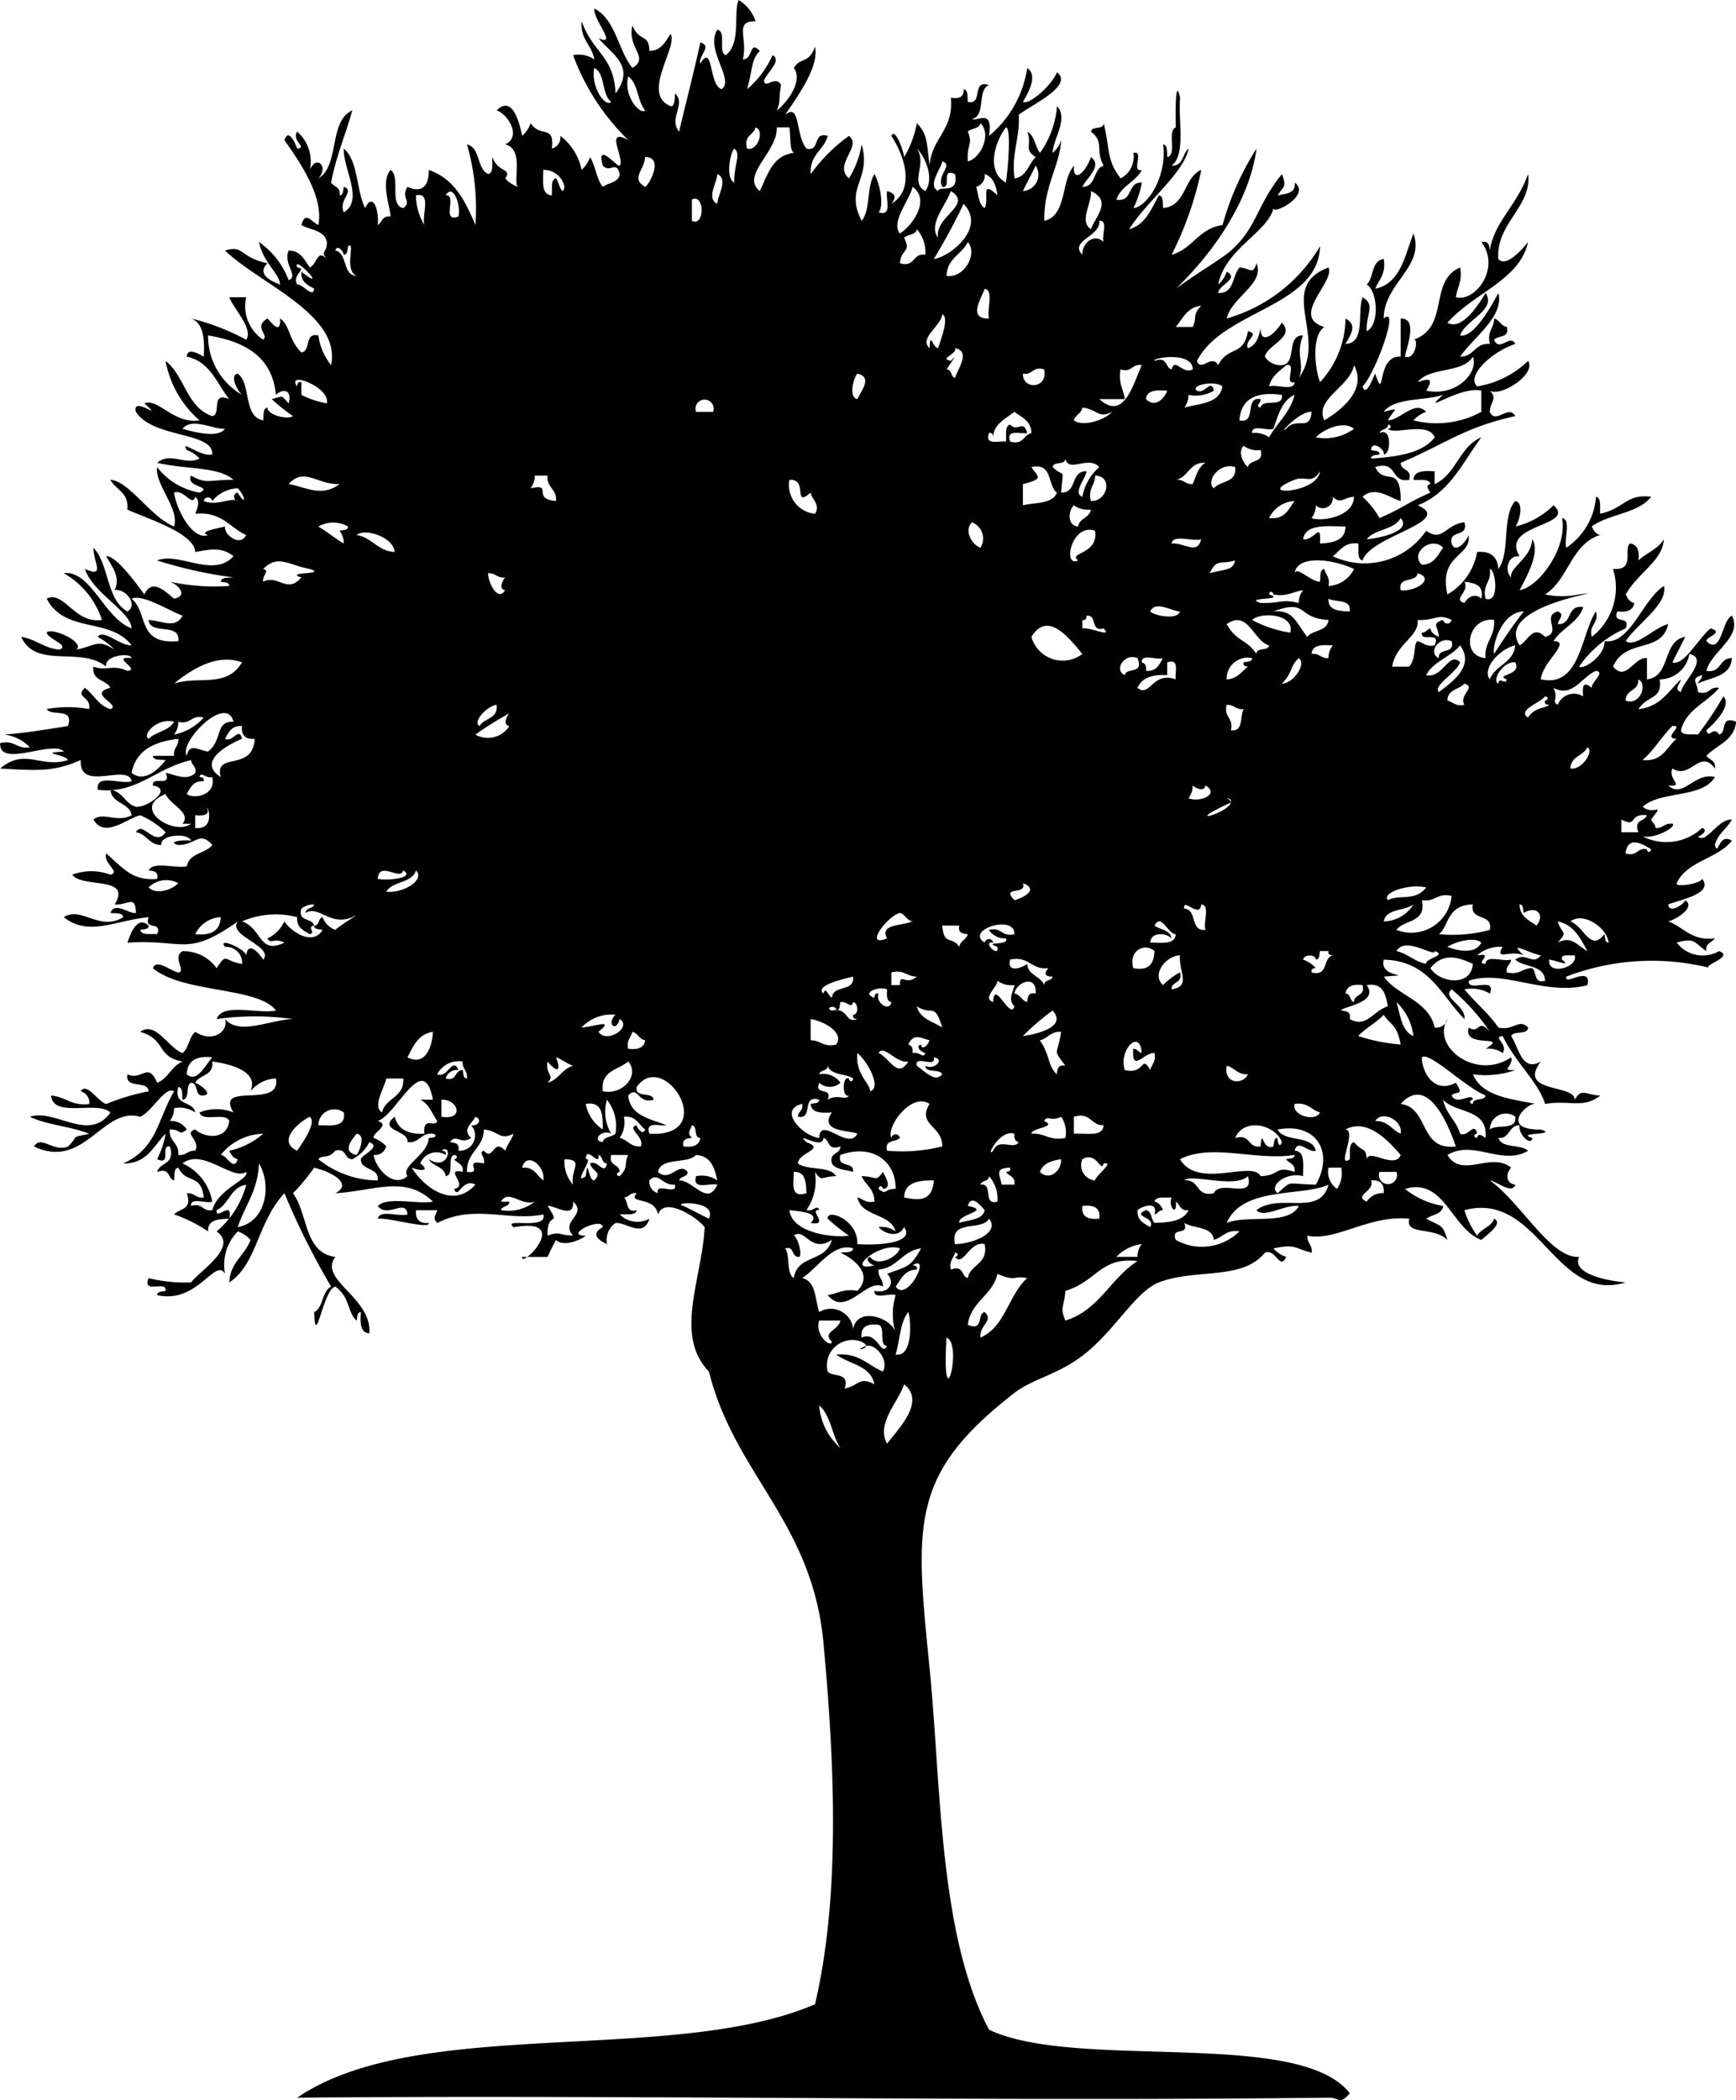 <svg xmlns="http://www.w3.org/2000/svg" viewBox="0 0 85.864 103.831"><defs><style>.cls-1{fill-rule:evenodd;}</style></defs><g id="Layer_2" data-name="Layer 2"><g id="Layer_1-2" data-name="Layer 1"><path class="cls-1" d="M29.601,1.89c.984.434-.262-.9-.209-1.47,1.068.542,1.168,2.052,1.889,2.939.869-.53-.279-.981,0-2.1.32.831.826.382.84,1.259.617-.014.781-.478,1.051-.84.369.657-1.486,2.978,0,3.57.201.078.211-.471.209-.63.578.498-.336,1.271.211,1.888.221-.997.578-2.291,1.049-4.407.615.178-.125.676,0,1.049.633-1.072.416,1.074,1.049,1.26.666-.454-.836-1.971-.209-2.938.473.087.006,1.113.42,1.259.773-.615.361-2.09.631-2.728a1.92,1.92,0,0,1,.838,1.049c-1.088-.01-.361.858-.629,1.89.539-.016.301-.978.84-.42-.438.434-.353.935-.629,1.89a4.67,4.67,0,0,0,1.258-1.68c.502.25-.328.91-.42,1.26.059.442.56-.305.842.21-.141.811-.002.747-.211,1.26.488-.359,1.328-1.459.84-2.099.338-.554.752-.195,1.049-1.051.221.995-.881,2.476-1.471,3.358.769-.59.484.989,1.051,1.68.719.158.268-.853,1.049-.629-.188.721-.906.912-.84,1.889a8.17,8.17,0,0,1,1.891-1.889c.674.518-.797,1.42,0,2.099a4.565,4.565,0,0,0,.629-1.68c.498,1.765-.865,2.108,0,3.779.447-.534.242-1.717.631-2.309.258.446.492,1.547.209,1.89.705.216.328-.652.42-1.05.438.118.445.328.211.631,1.195-.745.641-2.366,0-3.359.174-.428.574.664.631,1.049a5.184,5.184,0,0,0,.629-1.679c.523.554.478.899.629,2.1.092-1.379,1.203-1.737,1.051-3.359.42.071.656-.043.631-.42.244.034.176.382.209.63.789.16.144-1.114,1.049-.84-.606.235-.143,1.536-.84,1.68.219.17,1.062-.575.84.84a5.413,5.413,0,0,0,1.889-3.358c.586.398-.037,1.344-.209,1.679.348.128,1.414-.817,1.68-1.469.838.653-1.227,1.595-1.891,2.098.066,1.187-.371,1.867-.209,3.149.613-.085.682-.718,1.051-1.05-.629-.401-.154-.602-.422-1.26.369.191.385.736.631,1.051a4.602,4.602,0,0,0,.84-2.309c.594.608-.203,1.607-.211,2.309a1.493,1.493,0,0,0,.422-.631c-.1,1.341-.85,2.234-.842,3.989,1.137-.263.818-1.981,1.471-2.728-.07.845.531.439.84-.421.615.429-.285,1.1-.42,1.47.693-.006.512-.886,1.049-1.049-.434-.767.055-1.161-.629-1.681.047-.302.625-.072.629-.419.316,1.257.131,1.822.84,2.728a1.195,1.195,0,0,0,.629-1.259c.572-.15-.148.989.42.84-.307.601-1.031.787-1.258,1.469.844.145.516-.884,1.258-.839a4.688,4.688,0,0,1-.42,1.259c.658-.048,1.684-1.532,1.471-3.15.246.034.176.384.209.63.498-.131-.033-1.291.42-1.469-.019-.458-.041-2.619.211-1.47-.1,1.16.297,2.816-.42,3.359.592.032.525-.595.84-.841-.242,1.23-2.117,2.641-2.939,3.989.817-.233,1.092-1.009,1.471-1.679.244.034.176.382.209.629,1.152-.106,1.006-1.513,1.889-1.889a16.949,16.949,0,0,1-1.469,4.198c1.041-.288,1.348-1.312,2.519-1.469a13.92,13.92,0,0,1,1.68-3.78c-.328,2.572-2.164,5.185-3.99,6.929.996-.75,2.248-1.459,2.729-1.89,1.303-1.164,1.256-2.232,2.521-3.779.233.66.098.555-.211,1.051.4-.089.904-.077.84-.63.84.614-1.092,1.625-1.051,1.259-.246,1.167-2.397,2.021-2.729,3.779a1.485,1.485,0,0,0,.42-.631c.656.339-.43.666-.42,1.051.803.033.684-.857,1.051-1.261.523.027.656.401.84-.209.432.997-1.244,1.692-1.471,2.729A7.847,7.847,0,0,0,65.29,12.176c-.078,3.001-4.818,3.158-6.088,5.669.191.574.736-.372,1.049.21.5-.981,1.258-.413,1.471-1.68.627.137-.201.448,0,.839.414-.144.558-.56.629-1.049-.043.872.594.499,1.051-.211.69.705-.721,1.09-.842,1.68a.931.931,0,0,0,.842.421c.77-.07.186-1.493,1.049-1.471-.393.942.1,1.443-.211,2.1,1.471-2.019-1.135-4.481,1.469-5.459.334.72-1.932,2.426-.207,2.941-.629.422-.486,2.013-.211,2.728a4.696,4.696,0,0,0,1.26-3.148c.607.336.254.784,0,1.259,1.002-.046.57-1.528.84-2.309.664.381.164.816.209,1.68.646-.316.541-1.978,0-2.309.359-.343.221-1.179.84-1.26.123.753-.244,1.016-.42,1.47,1.268-.272,1.451-1.629,1.891-2.728.584,1.639-1.467,2.449-1.471,4.198.842-.708-.453,2.801-1.049,3.358.19.567.506-.443.629-.63.512,1.54.027-.933,1.26-.84V15.745c.891-.009.26,1.502.211,1.889.512.202.693-.943.42-.839,1.81-.614.729-2.898,2.308-3.57.121.683-.144.978-.211,1.471.99.254,2.228-1.478,1.26-2.73.357-.077.397.165.42.421.195-1.389,1.34-2.224,1.891-3.779.215,1.582-1.603,2.443-1.471,4.199.387.439,1.184-.484,1.471-.841-.41,1.879-2.637,2.481-3.988,3.989.695.408,1.521-.849,1.887-1.469.56.847-1.024,1.348-1.258,2.099.629.133,1.479-1.316,1.889-2.099.309,1.151-1.266,2.228-1.889,3.148.701.001.717-.683,1.469-.63-.152-.642.215-.766.211-1.259.275.073.33.369.629.42.145.564-.434.405-.629.63.256.639.801-.308,1.049.209-1.26.432-2.424,1.607-1.889,2.1a4.683,4.683,0,0,0,2.519-1.259c.43.635-1.336,1.798-1.891,1.47.395.398.023.526,0,1.049.281.648.934-.392,1.26.21-2.498.539-3.479,1.382-5.668,2.309.002.418.572.267.42.84-.945.176-.553-.987-1.68-.63.457.968,1.26-.203,1.26,1.68-.547-.156-1.262-.775-1.889-.21a4.153,4.153,0,0,1,.84,1.05c1.105-.465,1.318-.73,2.519-1.259-.131-.188-.256-.376,0-.42-.066-.285-.527-.175-.84-.211.029-.458.527-.451,1.049-.42v.631c1.066-.473,1.221-1.859,2.309-2.311-.924,1.246-1.578,2.761-3.148,3.359,1.863.804-2.35,1.505-2.728,2.728-.285-.065-.174-.525-.211-.839-.707-.081-.894.363-1.26.629a3.683,3.683,0,0,0,4.619-1.259c.809.586.959-.316,1.889-.42.225.783-.787.333-.629,1.05.189.568.773-.177.84-.42.148,1.105-1.496.929-1.049,2.938a3.016,3.016,0,0,0,1.469-2.099c.684-.055,1.01.249,1.049.84.609-.792.158-2.641.84-3.359.469.089.164,1.113,0,1.26a3.951,3.951,0,0,0,1.889-1.05c1.174,1.05-2.68.909-1.678,2.518-.625-.044-.74.749-.42,1.051-.084-.522.977-.914,1.049-1.89.418.638-.316,1.916-.629,2.518.953-.144,2.385-2.106,2.1-3.568.469.09.084,1.035.209,1.47a3.31,3.31,0,0,0,1.469-2.52c.287.066.176.526.211.84,1.217-.271,1.27-.989,2.518-.84-.635.834-2.094.843-2.938,1.47.094.188.184.376.42.42-1.445.444-1.568,2.211-2.728,2.938a4.042,4.042,0,0,0,1.68,0c2.17-.255-4.279.463-2.939,2.519.408-.205.644-1.037,1.26-.42.857-.204-.199-1.022.629-1.259.373.153.031.381,0,.629.744.045.414-.984,1.26-.84-.264.787-1.07,1.03-1.471,1.681.916.008-.549,1.015-.629,1.889,1.973.443,1.988-2.29,2.728-3.358.152.642-.361.617-.209,1.259a3.079,3.079,0,0,0,1.051-3.358c1.129.085.492-.974.838-1.26.371.051.48.361.42.839.395-.374.973-.566,1.26-1.049-.078,1.091-1.252,1.619-1.889,2.728.092.186.184.376.42.42-.051.37-.361.479-.84.421-.26.679.68.16.42.839a5.389,5.389,0,0,0-2.308,1.89c.189.177,1.289-.518,1.26-1.259,1.27.181,1.859-2.028,2.938-2.728.205.908-1.338,1.876-1.889,2.728.496.345,1.408-.684,2.1-.841-.334,1.478-2.104.665-2.729,2.1.652.774,1.033-.49,1.678-.42v1.05c1.193-.138.748-1.911,1.891-2.1-.201.429-.43.831-.631,1.26.561.202,1.301-1.214,1.889-1.68.697.206-.232.415-.209.631.754.738.76-1.05,1.26-1.261.549,1.047-1.027,1.768-1.26,2.729.756.127.619-.642,1.26-.63-.053.928-1.025.935-1.68,1.261.041-.172.211-.21.211-.421-.611.183-.236.315-.211.84.594.174.543-.296,1.049-.211-.59.74-1.619,1.042-1.889,2.1.064.286.525.175.84.211a16.901,16.901,0,0,0,1.26-1.89c.441.457-.463,1.347-.84,1.679.119.475.326-.254.629.211.406-.085.02-.962.842-.631-.102.95-.961,1.141-1.471,1.68.137.215.482.218.42.63-.738-1.014-1.219.572-2.1,0-.244.55.648.903-.209.84.75.669,1.279-.67,2.308-.419-.615,1.063-2.691.668-3.57,1.47.57.474,1.109-.294.42.629.041.169.211.209.211.42.377.026.443-.257.84-.21.238.115-.775.75-1.471.63a2.594,2.594,0,0,0,2.941-.42c.293.074.018.369-.211.42.414.399.955-.854,1.68-.84-.238.462-.701.698-.84,1.261.184.62.166-.637.84-.211-.707.901-2.221.997-2.728,2.099-.1.219,1.139.044,1.26-.21.57.723-1.068,1.024-1.68,1.261.057.494.781-.019.84-.21.533.346-.434.949-.84,1.049.771.277,1.125.974,2.308.84-.137.214-.482.217-.42.63-.609-.408-.545-.692-1.469-.42a1.624,1.624,0,0,0,2.098.42c.805.291-1.016.755-.42.84a11.825,11.825,0,0,0-7.137.42c-.123.5,1.254-.598,1.049.42-2.072.56-4.195-.801-5.877-.211-.037.598,1.373-.253,1.049.631a1.784,1.784,0,0,0-1.26-.21c.533.657,1.199,1.181,1.68,1.89.754.173,1.016-.474,1.471,0-.033.388-.711.129-.84.42.393.605.535,1.79,1.469,1.259-1.195,1.58,1.676,1.097,1.68,1.891.34-.614.518-.232,1.26-.211-.844.672-1.547.208-2.728.419-.334-1.081-1.453-2.029-2.1-3.357-.541.051.287.36,0,.839a1.188,1.188,0,0,0-.842-.21c1.207-.753-1.152.027-.838-1.049.553.353.443-.504,1.049.21a10.166,10.166,0,0,0-1.889-2.1c-.523.402.721.805.629,1.469-1.152-1.155-1.738-2.88-3.988-2.938-.281.965,1.762.686,0,.84.705.974,2.199,1.16,2.52,2.519a.577.577,0,0,0,.631-.421c-.836,1.343,1.406,3.07,3.148,1.891.135.457-.596.667.209.629a4.468,4.468,0,0,1-2.1.21c.451,1.089,1.859,1.221,3.15,1.469-.416-.154-1.914,1.29.209,1.262.92.29-1.34.128-.42.418-.064.444-.729-.22-.629-.629-.562,0-.457.663-1.051.629.172.529,1.107.294,1.471.631-1.299.769-2.715-.572-3.988.21.703,1.19,2.162-.19,3.148.629-.273.279-.277.781.209.841-.178.493-.922-.175-1.26-.21,1.541,1.097,3.006,3.867,4.41,3.778-.363.8,1.275,1.179,2.308,1.26-3.527,1.08-4.307-4.55-7.979-3.569a4.306,4.306,0,0,0,.631,1.26c.199-.358.697-.423.84-.84.486.234-.408.831-.631,1.05-1.478-.542-1.836-3.114-3.777-2.519a4.08,4.08,0,0,0,1.889.84c-.059.432-.56.419-.84.63.756.408.787.236,1.051,1.05-.684-.68-2.1-.205-1.891-1.05-2.039-.192-3.592,1.13-5.039.84-.025.377.258.442.211.84-.916-.232-.766-.442-1.891-.21a1.479,1.479,0,0,0,.631.42c-.314.693-.514-.437-1.051-.21-1.135,1.394-3.436.765-5.246,1.47-1.213.472-2.254,2.561-3.99,3.778-1.152.808-2.316,1.034-3.148,1.68-5.217,4.047-4.91,6.497-4.199,13.646.57,5.724.449,13.149,2.939,17.844,4.307,2.041,15.385-.089,17.844,3.148-.561.606-.457.204-1.051.211-16.346.199-34.996-.149-51.012,0,5.986-4.09,18.559-1.594,25.611-4.618,1.281-5.48.951-12.053.42-17.844-.551-6.019-4.385-8.322-5.668-13.437-1.728-1.812-.365-4.463-.209-7.137-.328-.451-1.979-1.558-2.311-.631-.141-.92-1.547-.507-1.049-1.049-.34-.059-.361.197-.631.21.225.195.066.773.631.629-.066.285-.525.175-.842.21a1.242,1.242,0,0,0,1.471.21c-.322.973-1.111.178-1.678.211a1.024,1.024,0,0,0-.422,1.049c-.518-.245-.773-.549-.209-.839-.029-.553-1.994.431-.84.419-.346.269-1.139.544-1.471.21a7.51,7.51,0,0,0-.418.84h-1.26c-.107.625,2.537-1.997-.42-1.469-.623-.502,1.695.169,1.469-.631-1.744.353-3.402-.525-5.248.421-.252-.276-.082-.331,0-.631h-1.049q-.059.687.629.631c.09.341-2.01-.28-2.52-.211.09-.469,1.035-.085,1.471-.21-.086-.823-.998.208-1.471-.42.498-.482,1.885-.075,2.731-.21-1.371-1.33-2.891-.536-4.83-.419.949-.509-.373-1.119-1.049-1.261a10.365,10.365,0,0,1-1.049,1.261c.75.997.543,2.954,2.098,3.148-.861,1.137,1.818,2.002,1.68,3.778-.459-.03-.451-.528-.42-1.05-.205.007-.162.257-.209.421-.465-.406-.312-1.149-1.051-1.68-.604.102-.988,3.195-1.049,1.259.471-.229.369-1.029.84-1.259a37.05,37.05,0,0,1-2.311-4.618c-1.35,1.449-1.355,3.52-2.728,4.408.047-1.004.773-1.327,1.051-2.1a1.511,1.511,0,0,0-.629-.42,2.347,2.347,0,0,0-.631,2.1c-.473-.851-1.369,1.518-3.359,1.049.006-.204.256-.162.42-.209.067-.557-1.178.196-.84-.63a7.431,7.431,0,0,0,2.1.21c.445-.588,2.363-1.763,1.26-2.519a4.546,4.546,0,0,0,1.469-2.309c-.789.119-.848.972-1.469,1.259-.062.561.814-.558.629.42-.535.024-1.08.039-1.049.63a6.966,6.966,0,0,0-1.68-.84c.254-.306.918-.201.629-1.049.377-.026.445.256.84.21-.156-1.224-.85-.641-1.26-1.471-.246.034-.176.384-.209.631-.33-.092-.18-.661-.84-.42.129-.501.914-.346.631-1.261-.504-.083.115.956-.631.631a4.768,4.768,0,0,0,.42-1.261c-.604.587-.896,1.484-2.1,1.471,1.703-.771,1.695-2.185,2.52-3.568-.434-.283-1.086,1.004-1.68,1.259-1.84-.535-2.762,2.651-5.248,1.469.336-.588.945.295,1.68,0,.604-.597.066-.411,1.049-.63-.895-.365-2.088-.431-2.939-.839,1.25-.42,2.928,1.289,3.988-.21-.645-.614-2.822.305-2.938-.84.717.053,1.008.531,1.889.419a.571.571,0,0,0-.42-.628c.287-.475.865.518,1.26.628a10.543,10.543,0,0,1,2.1-.628c-.051-.581-1.184-.076-1.049-.841.709.337,1.025-.659,1.469.42.553-.218.707-.833,1.26-1.05-1.312-.231-.807-1.106-2.1-1.469.779-.56,1.408.823,2.1,1.049.303-.256.318-.801.629-1.049.836.552,1.647.002,1.471-.631.711.829,2.231.02,3.359,0a13.377,13.377,0,0,0-3.779,0c.295-.824,1.99-.247,2.938-.42-.863-1.187-4.629-.85-6.088-2.099.178-.495.922.174,1.26.211.404-.022-.324-.783.211-1.051a2.021,2.021,0,0,1,1.68.84c.537-.809.33-.349,1.26-.21a.789.789,0,0,0-.84-.84c-.422-.512.99.087,1.049.42.053-.58.441-.378.84.21.535-.676-1.801-1.185-1.258-1.89-2.549,1.792-2.606.87-5.459,1.05.15-.504.514-1.351,1.049-.84-.006.204-.256.163-.42.21.064.285.525.176.84.211.26-.681-.68-.161-.42-.841-1.711.168-2.967.975-4.199,0,.863-.561,1.781.724,2.939,0-.033-.246-.383-.177-.631-.21.215-.589.893.059,1.262,0-.041-.913-.367-.382-1.051-.419.859-1.433-1.578-.784-2.1-1.47a2.644,2.644,0,0,1,1.889,0c.525-.145-.389-.56-.209-1.051.848.729,1.283,1.363,2.519,1.26.076-.356-.164-.397-.42-.419.225-.478,1.318-.08,1.889-.21.113-.657.92-.621,1.262-1.049-.652-.721-.805-.008-1.682,0-.666-.177.373-.278.631-.211-.158-.411-1.553-.312-1.471.211-.625-.005-.713-.547-1.258-.63.322-.625.932.774,1.469,0a3.993,3.993,0,0,0-1.26-.841c-.686.171-1.775,1.163-2.309.21.488-.402,1.131.182,1.889-.21-.119-.65-.988-.552-1.051-1.26.617.084.713.689,1.262.841.543.055,1.867-.882.838-1.051-.082-.503.957.116.631-.63.477.102,1.072.417,1.469,0,.06-.339-.197-.361-.209-.63-1.793.421-2.715,1.702-4.619,1.47-.127-.828,1.152-.247,1.68-.419-.19-.925-2.619.58-2.52-1.051-1.346.59-2.133.522-3.988.42,1.236-1.049,2.014.01,3.359-.42-.195-.312-1.512-.338-.211-.42-.543-.597-3.207.852-3.148-.419.729-.169.809.312,1.469.21A2.079,2.079,0,0,0,.212,36.318c1.031-.079,1.826-.211,3.148-.42.32-.95-.807-.455-1.051-.84a5.766,5.766,0,0,1,2.1,0c.103-.659-.725-.555-.209-1.051.439.33.668.873,1.258,1.051.57-.2-1.18-.756,0-1.051-.211-.418-.928-.33-.838-1.049.664.245.92-.13,1.68.21.695-.065-.899-.729.209-.63-.041-.295-1.373-.133-1.26.42-1.248-1.024-3.467.145-4.199-1.47.728.112,1.119.562,1.891.631.529-.212-.572-.524-.631-.841.197-.296,1.914.462,1.469.841.998-.203,1.027-.544,1.891,0a3.558,3.558,0,0,0-.84-.631c.291-.412,1.084.441,1.68.42-1.047-1.397-3.305-.569-4.199-2.309.852-.425,1.385,1.27,2.731,1.05a4.141,4.141,0,0,0-1.891-2.31c1.351-.158,1.984,2.213,3.359,2.729-.055-.86-1.912-1.724-2.309-2.938,1.033.451.414-.321.42-1.05.787.821.635,2.584,1.68,3.149.559-.309-.09-1.152-.631-1.051.301-.636-.1-1.117-.42-1.68.467-.039,1.414,1.242,1.889,1.89.397-.837,1.053-.115,1.471.211.713-.143.205-.697-.209-.84a10.328,10.328,0,0,0,2.938.211c-.006-.206-.258-.164-.42-.211.035-.246.383-.177.631-.21A22.06,22.06,0,0,1,7.769,27.71c1.08-.442,2.781.895,3.779-.21-.58-.465-1.125-.342-1.891-.209-.031-.975-2.668-1.742-3.357-2.1.08-.851-.574-.967-.842-1.47.928.057,1.963,1.815,3.15,2.31.283-.883-.957-2.074-.84-2.939a3.343,3.343,0,0,0,2.1,1.261c.693-.315-.703-.248-.42-.84.76.44.898.208,2.1.209-.74-.659-2.275-.497-3.779-.84.676-.562,1.381.151,2.1-.209a1.488,1.488,0,0,0-.631-.421c-.365-.566.705.373,1.262.211.053-1.126-2.926-.78-3.779-2.1-.205-.85,1.471.539.418-.42.65-.293,1.469,1.046,2.73.84a5.113,5.113,0,0,1-1.68-2.938c.949.73,1.047,2.312,2.311,2.729.473-.085-.113-1.23.838-.841-.621-.778-.941-1.857-2.1-2.099.033-.521.711-.061.84,0,.051-.891-.016-1.662-.629-1.889a11.65,11.65,0,0,1,2.728,1.05c.369-.519-.596-1.497-.84-2.1h.84a1.987,1.987,0,0,0,.84,2.1c.31-.262-.51-.611.209-1.05.16.144.666.885.631,0,.502.368.41,1.05,1.049,1.68.494-.066.125-.996.84-.841a2.996,2.996,0,0,0,.631,1.471c.508-2.5-3.527-4.008-5.248-5.669.963-.289.695.332,2.098.63-.543.54.176.89.631,1.05-.06-.589-.803-1.002-1.049-2.101a4.018,4.018,0,0,1,1.469,1.891c.52-.203-.289-.807,0-1.47.615.015.779.479,1.049.839.371-.184.348-.931.84-.419-.35-.418.019-.268,0-.841-.115-.583-.81-.587-1.26-.838.19-.703.471-.185.84,0,.27-1.426-.92-3.112-1.68-4.2.211-.646.568.234.631.42.541-.051-.289-.361,0-.84a1.968,1.968,0,0,1,.629,1.891c.33-.773.951-.151.42.419,1.062-.617.502-2.856,1.68-3.358-.336,1.203-.809,2.271-1.049,3.569.137.214.482.217.42.63.203-.007.162-.258.209-.421.574.193-.293.656,0,1.26,1.004-.606-.051-2.165,0-3.149.719.612.611,2.049,1.051,2.939.373-.783.691.039.629.841.213-.137.217-.483.631-.421-.066-.69-.486-1.72,0-2.309.51.329-.088,1.767.629,1.889.451-.315-.15-.513.211-1.05.639.304,1.072.036,1.049-.839,1.172.428,1.713,1.307,2.309,2.729a11.493,11.493,0,0,0-.42-3.99c.674.168.477,1.206,1.051,1.47.283-.065.174-.525.211-.84.248.763,1.002.561.629,1.05a1.459,1.459,0,0,0,.629.42c-.268-.241.338-1.857-.629-2.1.818-.364.162-1.476-.422-1.679.809-.792,1.135.675,1.262,1.26a1.517,1.517,0,0,0,.42-.63c.488.75,1.19.039,1.049,1.259a.576.576,0,0,0,.42-.629,2.823,2.823,0,0,1,1.051,1.68,1.492,1.492,0,0,0,.418-.631c.268.433.316,1.085.631,1.47.279-.211.781-.197.838-.63-.188-.706-.467-.022-.838-.419-.35-1.248.738.112.838,0,.273-.304-.795-1.931.422-1.261a11.292,11.292,0,0,1-2.729-4.198,1.365,1.365,0,0,1,1.049.21c-.121-.718-.703-.978-.629-1.89.588,1.616,1.582,1.69,1.68,3.57,1.012-1.362-.203-1.94-.842-2.729m33.17,17.214c.369-.12,1.232.254,1.26-.21-.57.15.15-.989-.42-.839-.328.301-.73.528-.84,1.049m7.348-.21c.654-.232.752-.135.42.421,1.506.309,2.596-.898,2.309-1.681-.492.837-2.16.499-2.729,1.26m-1.471,2.1c-.002.276-.367.191-.418.42.633-.324.551,1.086.209,1.05.065-.256-.605-.725-.629-.211.162.047.414.007.42.211-.162.047-.414.005-.42.21,1.305-.095,2.539-.261,3.148-1.051-.332-.811-1.994-.098-2.311-.42.117.002.24-.17,0-.209m3.779,8.816c.207-.338.561-.482.84-.209.144-.704-.352-.768-.84-.84.274.52-.615.871,0,1.049m9.658,3.779c.139,1.01-.551.737-1.051,1.47,1.082-.108,1.49-.891,2.1-1.47-.029.248-.373.476,0,.63.082-.516,1.418-1.653.42-1.889a1.494,1.494,0,0,1-1.469,1.259m-8.398,22.254c.35-.281,1.338.075,1.26-.631a.79.79,0,0,0-1.26.631M9.028,57.522a2.548,2.548,0,0,1,1.471,1.889c-.307.115-1.086-.245-1.051.21.594-.173.543.296,1.051.21.285-1.059,1.855-1.527,1.678-1.889-.678.455-2.144-1.205-3.148-.42m.42-16.795h-.42c.457-.564-.625-.93-.84-1.47-1.781.715.459,2.11,1.26,1.47m-1.26-3.149c-.248-.032-.596.036-.631-.21h1.051c-.047-.397.236-.463.209-.839-1.192.139-2.092.566-2.309,1.679.627.522,1.359-.194,1.68-.63m.629-5.877c.117-.956-1.406-.272-1.469-1.05.703.052,1.324.451,1.68-.211-.719-.269-1.986-1.085-2.519-.839.832.684.254,2.288,2.309,2.1m21.414-26.662c-.484-.354-.277-1.401-.84-1.679-.188.897.531,1.972.84,1.679m1.68.42c-.393-.446-.344-1.337-.84-1.679-.25.959.58,1.923.84,1.679m15.955,1.049c.273.652-.059.601,0,1.471.588-.12,1.211-1.292.629-1.89-.055.295-.461.239-.629.419M49.755,9.027c.137-.993.244-2.729,0-2.729-.576.751-.981,2.202,0,2.729M36.95,7.347c.519.148.889-.896.418-1.049-.088.4-.6.38-.418,1.049m.629,2.1c.393-.796.621-1.757,1.68-1.889-.197-.179-.139-.517-.211-1.26H38.419c.053,1.22-1.807,2.367-.84,3.148m-1.26-.419c-.025-.91.357-1.392,0-1.681-.221.219-.434,1.5,0,1.681m9.447.419c.465-.618-.006-1.704-.42-2.1.533.767-.375,1.669.42,2.1m-13.855-.21c.242-.149.918-1.483,0-1.47-.062.692-.727,1.05,0,1.47m15.324-.63c-.746-.325-.127.714-.631.63-.293-.603.572-1.065,0-1.259-.055.383-.754,1.176-.207,1.469.051-.295,1.043.195.838-.84m3.359.84a.811.811,0,0,0,.631-1.259c-.201.428-.43.83-.631,1.259m-22.674-.21a1.049,1.049,0,0,0-1.049-.839c.002.557-.117,1.235.42,1.26.035-.314-.074-.775.209-.841.109.082.311,1.02.42.42m7.559.841c-.002-.375.564-1.222,0-1.471.002.376-.566,1.222,0,1.471m12.805-.841c.117.374.109.872.42,1.05.244-.46-.246-1.445.631-.629-.07-.49-.215-.905-.631-1.051a.577.577,0,0,1-.42.63m-3.777,2.311c.613-.385,1.537-1.666.629-2.311-.154.692-1.082,1.706-.629,2.311m-21.832-.841c.133-.574-.268-1.665-.631-1.049.598-.038-.254,1.372.631,1.049m23.723,1.051c-.189-1.067,1.76-1.625.629-2.311-.197.651-1.148,1.641-.629,2.311m7.557-.421c.254-.67,1.06-1.401,0-1.89.072.58-.604,1.474,0,1.89m-32.959-.209c-.154-.478.377-1.639-.42-1.47a2.774,2.774,0,0,0,.42,1.47m13.225-.211c.644.321.644-1.37,0-1.05Zm11.967,1.89c.769-.094,2.627-1.531,1.471-2.728a30.423,30.423,0,0,1-1.471,2.728m7.348-.21c-.016-.63.617-1.064,1.049-.631-.115-.304.246-1.084-.211-1.049.076.785-1.518.987-.838,1.68m-8.816-.839c.365.743-.141.516-.211,1.259.785.225.6-.521,1.26-.42a1.723,1.723,0,0,0-.42-1.26c-.055.295-.459.239-.629.421m-27.713.839c-.051-.229-.346-.504-.42-.21.623.148.334,1.207,1.051,1.26-.664-.308-.019-1.756-.42-1.47-.047.162-.006.414-.211.42m29.811,1.05c.887.107,1.553-1.097,1.051-1.681-.293.618-1.025.795-1.051,1.681m-32.119.42c.279-.031.781.706.84.21-.307-.184-.666-.314-.631-.841,1.442,1.121-.467-.945-.209-.21.541.051-.289.361,0,.841m34.219,1.68c-.125-.435.26-1.379-.211-1.47-.172.472-.856,1.509.211,1.47m9.236.42h.84c.234-.488-.045-.562.42-1.051-.695.074-.91.629-1.26,1.051m-12.176,1.049c.029-.871.139-.042.422,0,.115-.39.57-1.504.207-1.68-.053.588-1.178,1.185-.629,1.68m-31.699,2.729c.184-.729-.322-.721-.631-.421-.186-1.912-1.553-2.644-3.357-2.938a3.361,3.361,0,0,0,1.68,2.938c-.178-.133-.658-.982-.209-1.049.678.51.25,2.126,1.258,2.309.033-.248-.037-.597.209-.631,0,.369.986.612,1.262.421a9.02,9.02,0,0,1-1.051-.841c.674-.174.435-.178.84.211m32.539-1.68c.277.003.191.368.42.42.135-.454.787-1.306,0-1.47.111.303-.818.513-.209.631.42-.499-.094.233-.211.419m11.127,0c.178-.616.527.273,1.049,0-.002-.916-2.066-.568-1.889-.419.66-.241.51.329.84.419m-2.309,1.469H54.372c1.225,1.115,1.672-.746,2.1-1.678-.506-.087-.455.383-1.049.209-.121.682.143.977.211,1.469M65.501,20.783c.789-.474,2.139-1.493,1.469-2.728-.193,1.07-1.967,1.666-1.469,2.728m-14.906-2.309c-.021.825,1.258.747,1.049-.21-.594-.173-.543.295-1.049.21m-8.188,1.259c.174-.394.775-1.09,0-1.259-.164.145-.467,1.171,0,1.259m-27.502-.21a4.744,4.744,0,0,0,1.26.421c.186-.81-2.039-1.632-1.469-.84.012-.128.031-.249.209-.21Zm44.297-.208c.391.199.701-.63.84,0a1.787,1.787,0,0,1-1.26.208.99.99,0,0,1-.209.63c.769-.209,1.756-.2,1.889-1.049-.379-.308-1.633-.057-1.26.211m-2.519.418c.418.438.896.008,1.049-.418-.519-.031-1.018-.04-1.049.418m11.756.631c.889-.239.496-.124.209.42.623-.021,1.334-1.029,1.891-.42a1.477,1.477,0,0,0-.629.42,4.639,4.639,0,0,0,3.357-.42V19.314c-1.066-.253-3.115,1.29-1.889.208-.951.31-2.398.122-2.939.841m-7.137.42c.887.189.213-1.187,1.049-1.051.021.236-.305.327,0,.42.088-.473,1.15.032,1.051-.63-1.301-.18-2.025.216-2.1,1.261m1.678.419c-.305.115-1.084-.245-1.049.211a1.181,1.181,0,0,1,.84.209c.397-.724,1.035-1.206,1.26-2.1-.631.28-.808,1.012-1.051,1.68m-28.551-.839h.842a.449.449,0,1,0-.842,0m19.105-.211c-.051.301-.346.355-.42.631.441.336,1.541-.015,1.889-.42-.701.353-.717-.134-1.469-.211M49.126,21.622c-.014-.127-.033-.248-.211-.209-.211.631.467.371.84.42.035-.314-.074-.775.209-.84.371.397.65-.287.84.42-.371.047-1.051-.212-.84.42.672.179.65-.331,1.051-.42-.014-.616-.48-.779-.84-1.05-.471.352-1.051.635-1.049,1.259m14.484-.42c.541-.622,1.188.165,1.26-.839-.592-.052-1.711,1.201-1.26.839m-52.482,0c-.604.03-1.637-.583-2.1,0,.455.118,1.719.502,2.1,0m53.951.42a2.428,2.428,0,0,0,1.891-.42c-.541-.435-1.518.038-1.891.42m-3.357,1.47c.084-.404.812-.165.629-.84a1.176,1.176,0,0,1-.84-.209c-.268.248-.09.793.211,1.049m-7.35,0c-.557-.591-1.521.315-1.678-.419-.004.347-.582.116-.631.419.621.582.525-.048.422,1.261.805.035.451-1.086,1.258-1.051-.035.339-.705,1.082-.209,1.26a2.591,2.591,0,0,1,.838-1.47m-.418,1.68c.81.041,1.127-1.232.209-1.259.006.494-.361.617-.209,1.259m4.197-1.05c.399-.047.465.237.84.211.17-.391.273-.849.631-1.051-.812-.043-.82.72-1.471.84m-7.557.211v1.049c.619-.149,1.48-.058,1.68-.629-.48-.36-.188-1.492-1.26-1.261.281.465.703.565-.42.841m9.447.21c.307-.394,1.15-.248,1.049-1.051-.826-.252-1.467.753-1.049,1.051m3.988-.421c-2.103.839,1.139.698,1.26-.42-.416.671-.715.202-1.26.42m-49.754.211c.777.117,1.621.685,2.52,0-1.082.046-1.754-.859-2.52,0m13.225.839c.055-.613-.475-.644-.418-1.259h-.631a.996.996,0,0,1-.209.63c1.16-.266.014.516,1.258.629m11.547-1.05a1.422,1.422,0,0,0,1.26,1.68c.312-.44-.211-.789-.211-1.049-.906.791-.098-.682-1.049-.631m-27.289.421a1.702,1.702,0,0,0-1.26.629.214.214,0,0,0-.422,0c.652.271,1.377-.207,1.682,0a.212.212,0,0,1,0-.419c.414.713.414.205,0-.21m-2.102.419c-.144.525-.56-.39-1.049-.209.152.972.973,2.379,1.68,2.099-.547-.168.598-.351.84-.42-.053.427.768,1.018,1.049.42-.822-.366-1.205-1.174-2.519-1.05.146-.37.232-.65,0-.84m55.422.42a.981.981,0,0,1-.209.63c.518.2,2.088-.074,2.1-1.05-.523.024-.65.394-1.051,0a.496.496,0,0,1-.84.42m-2.309.63c.791.092.955-.443,1.26-.84a1.481,1.481,0,0,0-1.26.84m-9.447.42c.062-.428.568-.411.631-.84a1.175,1.175,0,0,1-.84-.21c-.287.268-.324,1.028.209,1.05m14.275.63c.711-.067,2.238-.407,1.68-1.05-.318.592-1.281.54-1.68,1.05m-50.594.21a.995.995,0,0,0-.209-.63c.162-.047.414-.005.42-.21a1.486,1.486,0,0,0-1.471,0c.441.259.818.581,1.26.84m31.49.21a.862.862,0,0,0-.42-1.26c-.399.395-.025,1.092.42,1.26m15.955-.42c.59.083.894-.955.84.21.662-.038,1.252-.146,1.26-.84-.92-.011-1.967-.146-2.1.63m-44.926.63c-.057-.723-1.447-1.201-1.889-.84.781.126,1.029.79,1.889.84m33.799.419c-.514-.415,1.029-.282.84-1.469-1.162-.411-1.629,1.844-.84,1.469m6.088-1.049c-.434.125-1.379-.26-1.469.21.625-.057,1.277.588,1.469-.21m10.916,1.259c.617-.013.781-.479,1.051-.839-.555-.605-1.676.263-1.051.839m-6.297.421c.115-.369.812.428,1.26.42.033-.248-.037-.597.211-.63.065.284.297.401.207.841a1.49,1.49,0,0,0,1.262-.841c-1.066-.501-2.805-.705-2.939.21m-51.014-.21c.357.086-.045.271,0,.63.736-.381,1.174.624,1.889-.21-.92-.292,1.342-.128.42-.42-1.053-.19-1.568-.742-2.309,0m46.816.21c.791-.226,1.127-.109,1.258-.631-.695.215-.91-.119-1.258.631m13.643,1.26c.699.258.516-1.42.211-1.47.103.662-.379.741-.211,1.47m-48.492-.421c-.326-.054-.146-.46,0-.629-.399.046-.463-.236-.84-.21-.012.449.488,1.443.84.839m44.295,0c.709.095,1.734-.568.84-.839-.066.493-.994.124-.84.839m-6.928.63c1.041.024,1.031-.205,1.889,0a.995.995,0,0,1,.211-.63c-.492.067-.787.332-1.471.21.002-.115-.168-.237-.209,0,.92.292-1.34.128-.42.42m4.408.421c.078-.638-.684-.436-1.051-.63-.029.59.516.606,1.051.63m-8.397,0c-.375,0-1.223-.565-1.471,0,.178.196,1.338.448,1.471,0m3.568.42a5.919,5.919,0,0,0,1.891.629c.23-.941-1.465-1.041-1.891-.629m2.729.839c.27-.36,1-.26,1.049-.839-1.615-.092-.971-1.067-2.728-.42.977-.101,1.105.526,1.68,1.259m9.238.841c.467-.724.945-1.434,1.469-2.1-1.053.002-1.574,1.637-1.469,2.1m-19.314-1.261c-.674.184-.287-.692-.84-.63-.012.129-.031.248-.209.211v.419c.395-.07,1.529.486,1.049,0m17.215.631c-.648-.275-1.191.594-.629.839-.062-.552.812-.165.629-.839M71.169,34.219c.551-.435,1.822-1.248,1.049-2.31-.469.58-1.318.781-1.68,1.47.828.188,1.143-1.222,1.68-.63-.185.525-1.361,1.144-1.049,1.47m.629-3.568c-.688-.342-.803.047-1.68,0,.088.831-1.078,1.171-1.26,2.309h.84c.381-.448.19-1.143.42-1.259.285.065.4.298.84.209.326-.746-.713-.126-.631-.63.211.001.252-.169.422-.21.043.235.232.327.42.42-.027-.525-.402-.657.209-.839a.213.213,0,0,0,.42,0m-11.127.209c.531.914.977.714,1.471,1.471.002-.349.582-.117.629-.421-.777-.211-1.033-1.797-2.1-1.05m12.805,1.68c-.062-.835.486-1.055.422-1.889-1.275-.171-1.695,1.778-.422,1.889m-22.461-1.05a1.603,1.603,0,0,0,2.52.841c-.592-.69-1.692-2.203-2.52-.841m13.855.841c.397-.048.463.235.838.209a1.006,1.006,0,0,1,.211-.63c-.521-.031-1.018-.039-1.049.421m9.236,1.47c.051-.395.346.118.42-.211-.627-.248.768-.182.42-.84-.59-.084-1.184.894-.84,1.051m.84-1.891c-.711.138-1.674,1.115-1.26,1.68.268-.713,1.164-.794,1.26-1.68M8.608,33.8c1.205-.405,2.598.24,3.359-1.051-1.262-.473-2.566.4-3.359,1.051m47.025-.421c.084-.405.961-.018.629-.84-.646-.274-1.191.596-.629.84m1.049-.21c.525.035.658-.322.84-.63-.305.115-1.086-.245-1.051.21.166.047.246.176.211.42m3.988.42c.537-.023.736-.385,1.051-.63-.127-.012-.25-.032-.211-.21.162-.047.414-.007.42-.21a1.041,1.041,0,0,0-1.26,1.05m2.73.211c.574,0,1.236-.984.838-1.261-.469.422-.262.686-.838,1.261m-5.67-.421c-.746-.048-1.258.142-1.469.629.613.511.725-.829,1.889-.419-.047-.372.211-1.052-.42-.84Zm19.104.629c.27.526-.105.658.211.841a.864.864,0,0,1,1.26-.42c-.059-.611.051-.722.42-.421-.031-.278.707-.78.209-.839-.729.319-1.154,1.344-2.1.839m3.57.631c.709.271,1.111-.821.629-1.05.035.594-.631.489-.629,1.05m-8.816,0c.283.066.4.299.838.21-.272-.521.617-.871,0-1.049-.254.304-.838.28-.838.839m4.828-.21c-.201.306-1.399.681-.84,1.049.312-.516.875-.456,1.049-.629-.129-.013-.248-.031-.209-.21.115,0,.238-.17,0-.21m-52.693,1.47c.211-.419.928-.332.838-1.05-.459.045-1.223.853-.838,1.05m37.156.209c.639.078.438-.684.631-1.049-.397.047-.463-.235-.84-.21-.152.642.361.617.209,1.259M9.237,37.367c.145-.657.561-.273,1.051-.21.73-.537.336-1.522,1.26-1.47-.346-1.403-2.717,1.01-2.311,1.68m14.275-1.049a1.255,1.255,0,0,0,1.68-.42c-.326-.055-.145-.461,0-.63a17.73,17.73,0,0,0-1.68,1.05m-14.695-.631a.985.985,0,0,1-.209.631,2.636,2.636,0,0,0,1.469-.841c-.643-.15-.617.362-1.26.21m-1.469.841c.352-.35,1.01-.39,1.26-.841-.797-.223-1.6.621-1.26.841m4.619,0c-.625.256-2.273,1.113-1.051,1.89-.332-1.282,1.598-.229,1.68-1.89-.457.037-.668-.173-.629-.63-.525-.036-.658.322-.84.63.391.201.701-.63.84,0m69.275,1.049c1.004.095,1.182-.638,1.682-1.049-.744-.023.445-.694-.211-.63-.525.522-.906,1.193-1.471,1.679m-3.566.42c.59.084,1.182-.893.838-1.049-.197.432-.826.434-.838,1.049m-67.6.631c-.523-.037-.656.322-.84.629.322.261,1.48.084,1.262-.839-.363.082-.541-.312-.631,0,.127.011.248.03.209.21m48.705.839c.602.229,1.562-.225.84-.63-.055.327-.461.146-.631,0a.983.983,0,0,1-.209.63m1.889,0c.129.012.248.032.209.21-3.006,1.402.891.219-.209-.21m-51.014.84v.63c1.16.116.461-1.493.631-.841-.035.246-.332.23-.631.211m70.537.21v.631h.84c-.24-.661.33-.512.42-.841-.916-.104-.447.647-1.26.21m1.469,1.47c-.441-.279-1.162-.679-1.258.209.592.175.545-.296,1.049-.209,0,.116.17.238.209,0M19.105,44.086c.807.098,1.941-.566,1.471-1.05-.197.642-1.164.516-1.471,1.05m-.42-.631c.541.102,1.873-.06,1.26-.419-.148.533-1.199-.508-1.26.419m-11.336.42c.383.387,1.178.111,1.469-.21a1.241,1.241,0,0,0-1.469.21m42.826.631c.107-.007,1.375-.468.42-.841.211.633-1.119.107-.42.841m18.473,0c.565-.306,1.369.079,1.891-.631-.912-.2-2.221.285-1.891.631m4.199.21c-1.312.031-1.172,1.089-1.678,1.47a6.996,6.996,0,0,0,2.518-.211c.166-.863-1.004-.395-.84-1.259m-1.049-.421c-.729-.168-.807.314-1.471.211.236,1.145-.875.943-1.258,1.469a2.001,2.001,0,0,0,2.729-1.68m-56.893.631c-.183.673.545.435.631.839-.395.051.119.346-.211.421-.307-.184-.666-.316-.629-.841a4.224,4.224,0,0,0-2.729.21c1.006.339.832,1.668,2.098,1.05-.523-.267-.656.107-.84-.21a1.738,1.738,0,0,0,.84-.84c.348.528,1.414,1.226,1.891.42-.164-.047-.414-.006-.42-.21.277-.002.191-.368.42-.42a1.061,1.061,0,0,0,.629.63c.191-.2,1.449-.953.84-.63-1.111.469-1.654-.607-2.309-.21.002-.276.367-.191.42-.419a.978.978,0,0,0-.631.21m44.717,1.049c-.121-.369.252-1.233-.211-1.259-.057.735-.93-.379-.838.21.66.038.268,1.13,1.049,1.049m8.816-.42a1.756,1.756,0,0,0,1.471-.839c-.434.335-1.346.194-1.471.839m7.559.21c.434-.562-.002-.997-.631-.63-.047-.163-.004-.414-.209-.419.014.615.478.779.84,1.049m-31.49-.63c-.623.158-1.811,1.743-.631,1.26-.379-.713.686-.607,1.26-.84-.299-.051-.353-.346-.629-.42M77.046,46.605c.689-.354.926.112,1.469.42-.351-.627-.656-1.301-1.469-1.47.217.686.531.445,0,1.05m-67.389-.419c.785.083,1.232-.168,1.26-.841a1.482,1.482,0,0,0-1.26.841m69.699,0c.045.162.004.413.209.419-.092-.755-1.254-1.534-1.889-1.05.688.274.99,1.525,1.68.631m-21.414.209c-.268-.286-1.029-.324-1.051.21.557-.003,1.236.116,1.26-.419-.385.01-.711-1.076-1.049-.421.279.211.781.198.84.63m-10.496.42c.051-.3.346-.354.42-.629-.258-.024-.498-.064-.42-.421h-.842c.08,1.02.49.49.842,1.05m1.258-.21a.214.214,0,0,1,.422,0c-.609-.112.322.817.209.21-.781-.291.617-.031.42-.42a.922.922,0,0,1-.84-.42c.643-.152.617.363,1.26.211.031-1.003-2.471-.211-1.471.419m22.885.21c.545.21,1.404.369,1.678-.21-.334-.31-1.281-.047-1.678.21M56.052,47.864c.789.156,1.025-.235,1.051-.84-.443-.418-1.301-.066-1.051.84m13.018-.84c.578.122.877.522,1.469.63-.035-.284,1.068-.42.42-.63,0,.321-1.451-.761-1.889,0m7.137.21c-.58-.103-1.682-.768-.84,0-.652-.296-1.451.301-1.049-.42a1.715,1.715,0,0,0-1.26.42c.92-.152-.168.417.418.42.029-.463.892-.089,1.262-.21-.012.269-.27.29-.211.631.643.151.766-.216,1.26-.211.225.196.066.773.631.629-.025-.814-1.039-.641-1.471-1.049.523-.404.863.32,1.26-.21m-11.127.21c-.002-.275-.582-.268-.629,0a1.469,1.469,0,0,1,.629.42c-.127.012-.248.031-.209.211.859.229.537-.724,1.049-.841-.127-.012-.248-.031-.211-.21H65.29c-.047.164-.006.415-.211.42m-7.137,1.47c.998-.151.348-.86.42-1.68-.643-.001-1.443.921-.84,1.47a3.552,3.552,0,0,1,.84-.629c.152.571-.418.422-.42.839m12.807-1.05c.41.705,2.012.98,2.098-.21-.817-.386-1.518-.513-2.098.21m5.877-.42c-.105.827,1.461.383,1.26-.21h-.42c-.127.012-.25.032-.209.21.527.393-.35.023-.631,0M40.728,49.124c.102-.374.225.092.42.21.037-.662,1.131-.27,1.049-1.05-.514.127-1.918.444-1.469.84m10.916-.42c.004-.277.369-.192.42-.42-.391.012-.443-.162-.209-.42-.875.105-.926-.613-1.891-.42-.188.733.686.358.84.21.047.582.666.594.84,1.05m-6.297-.42c-.494.005-.619-.361-1.26-.209v.629h.42c.021-.656.271.067.84-.42m4.828.42a1.177,1.177,0,0,1-.84-.211c.004.314-.779.859-.209,1.051.027-1.193.852.932,1.049.209-.334-.339-.082-.664,0-1.049m.629.84c.025-.257.062-.497.422-.42.064-.984-.971-.562-1.051,0,.299.05.353.346.629.42m15.955.839c.836.462,1.152-.408,1.889-.63-.119-.579-.221-1.177-1.049-1.049.631.891-1.254,1.063-1.26,1.259.258.024.498.064.42.42m.631-1.679c-.478-.059-.789.051-.84.42.277.002.191.367.42.42.002-.418.572-.267.42-.84m-24.143.63c.012-.128.031-.249.209-.21-.184.433.545.943.631.42-.244-.036-.229-.332-.211-.63-.428-.18-1.303.184-.629.42m-.84,1.049c-.127-.011-.248-.031-.211-.209.277-.003.27-.583,0-.63-.086.357-.27-.045-.629,0-.047.163-.006.414-.209.419.016-.326-.611-.144-.211,0,.846-.169.633.661,1.26.42m27.502.841a2.767,2.767,0,0,0-.84-1.68c.201.639.246,1.432.84,1.68m-23.305-.42c-.383-1.297-.492-.548-1.258-1.051.152.616.791.749,1.258,1.051m3.99.42c.684-.096,2.203-.444,1.469-1.261a11.674,11.674,0,0,0-1.469,1.261m-21.832-.42c.67-.052,1.662-.452.838.21.412.615,1.691-.246,1.049-.631-.184.702-.664.222-.207-.209a1.996,1.996,0,0,0-1.68.63m38.416.42a9.074,9.074,0,0,0,2.1.419c-.184-1.008-.488-.941-.84-1.469-.371.398-.889.65-1.26,1.05m-27.082.209c.496-.004.619.361,1.262.21.416-.568-.566-1.145-1.262-1.26Zm-19.942.841c.799.425,1.209-.354,1.26-1.26-.732.109-.969.71-1.26,1.26m10.916-.421c.479.059.789-.05.84-.42-.301-.05-.355-.346-.631-.419-.066.283-.299.4-.209.839m20.363-.42c.506.725.383,1.267.84,1.68.023-.256.062-.498.42-.419-.644-.879-.393-.45-.209-1.68-.523-.032-.65.33-1.051.419m-5.459,0c-.438-.112-.789-.367-1.049.21.164.047.244.176.209.42.361-.082.539.312.631,0-.229-.05-.504-.345-.211-.42.051.322.346.031.42-.21m10.076.42c.211-.001.25.17.42.21-.074-1.24-1.162-.151-.838.84.998.256.81-.805,1.258,0,.066-.283.299-.4.211-.84-.527-.043-1.125,1.024-1.051-.21m-11.125.63c-.609.104-1.209-.869-1.471-.42.562.245.93,1.3,1.471.42m-13.435,1.26c-.092.58.783.197.84.631-.812.231-.748-.743-1.26-.211.105,1.015,1.092,1.147,1.889,1.47-.371.048-1.051-.211-.84.419,3.523.198.729-4.243-.629-2.309m11.545.211c.598-.178-.15-1.513-.629-1.891-.107,1.065.643,1.503.629,1.891m28.971-.421c.455.681-.025.392-.209.63.268.536,1.027-.194,1.049.211-.115-.002-.236.169,0,.208.004-.346.584-.117.629-.419-1.016-.418-2.795-2.197-3.148-1.889-.019.622.545,1.858,1.68,1.259M9.657,55.002a1.361,1.361,0,0,0-1.049-.21,1.008,1.008,0,0,1-.209.63.916.916,0,0,1,.838.421c-.416.349-.268-.021-.838,0-.057.613.473.643.418,1.259.396.046.463-.236.84-.21.273-.521-.615-.871,0-1.049.478.434,1.572.532,1.68-.421-.176-.452-1.338.078-1.469-.42a2.238,2.238,0,0,1,1.68,0c-.943-1.565,2.383-.13,2.098-1.68a1.706,1.706,0,0,0-1.258.631c.418-.943-.873-1.334-1.889-1.471.088.719-.629.631-.842,1.05.188.062.92.567.42.63-.484.064-.232-.605-.629-.63-.291.129-.033.809-.42.841-.033-.248.035-.597-.211-.631-.256.957.738.664.84,1.26m.842-2.728c-.785-.084-1.234.167-1.262.839.508.447.93-.468,1.262-.839m16.584.209c-.125.67.393.65,0,1.05.549-.15.713-.684,1.26-.839-.312-.109-.531-.311-.842-.42.311.818-.049.669-.418.209m19.521.63c-.129-.291-.807-.031-.838-.419.43.239,1-.33.42-.42.148.569-.99-.151-.84.42.508.374.928.819,1.258.419m-24.98,0c.537.227.734-.903,1.051-.21a.58.58,0,0,0-.631.42c.572.153.422-.416.84-.42.047.163.006.413.209.42.047-.397-.236-.464-.209-.84a1.202,1.202,0,0,0-1.26.63m8.188.841c.988.21,1.85-.798,1.26-1.471-.492.418-1.375.444-1.26,1.471m11.756-.421a.784.784,0,0,1-1.051,0c-.26.68.68.161.42.841.49-.316.906.07,1.051-.211-.34.151-.34-.99,0-.84,0,.116.17.238.209,0-.371-.257-1.105-.152-1.26-.629-.002.276-.367.19-.42.419a1.028,1.028,0,0,1,1.051.42m20.154-.42c-.523.032-.65-.33-1.051-.419-.158.913.818.956,1.051.419M18.894,55.002c.17-.741,1.107-.713,1.051-1.68h-.84c-.076.43-.701,1.376-.211,1.68m3.15,3.148c-.066-.492-.65-.469-.84-.839,1.02.652,1.193-.835.629-.42.129.011.248.031.211.21a.861.861,0,0,0-1.258.42c.521.389.01.385-.422.209.619,1.004,2.07,2.057,3.148.841-.658-.351-.858.779-1.049.209.764-.131-.566-1.061.42-.839.062-.413-.283-.417-.42-.63.117,0,.238-.17,0-.21-.363.127.016.995-.42,1.049m-1.889-1.679c.088-.596-1.508-.568-.631-1.26.152.617.654.886,1.471.839-.1-.901.564-.268.629-.629-.258-.372-.408-.851-.838-1.049h.629c-.475-2.488-1.809.779-2.731,1.049.645.206-.242.56-.209.839a1.487,1.487,0,0,1,.629.42.573.573,0,0,1-.629.421c.113.666.982,1.665,1.68,1.049-.363-.511,1.035-1.057,1.049-1.89.223.009.533-.098.211-.21-.617-.054-.646.476-1.26.421m49.123-1.891c1.426.184.897,2.324,2.729,2.1-.316-.908-1.346-3.628-2.729-2.1m-47.445.631c1.158.191.83-.88,0-.839Zm7.139-.631a1.949,1.949,0,0,0,.84,1.262c.004-.705,0-1.4-.84-1.262m.84,1.891c.055-.296.461-.239.631-.421a2.116,2.116,0,0,0-.422-1.678,2.112,2.112,0,0,0,.211,1.678c-.432-.24-1.002.331-.42.421m9.656-1.26c.012-.269.27-.29.211-.631-1.23.282.019,1.596.838,1.68.057-1.136,1.439.668,1.891-.21-.291-.162-1.945-.062-1.26-1.049-.521.031-1.018.039-1.051-.421.166-.046.416-.004.42-.208-.904-.275-.26.999-1.049.839m.42,1.26c.98.357-.391.49-.42,1.05.473.366,1.572.106,1.891.629-.783.018-.68.315-1.051-.209a2.575,2.575,0,0,1-.42,1.889c.361.083.539-.311.629,0-.561-.061.559.815-.42.631.514-.51-.508-.557-1.049-.631.111,1.153,2.246,1.387,2.939,1.26a9.456,9.456,0,0,1-1.051-.84c-.045-.505,1.514.042,1.471,1.26.994.078,2.887-.044,2.311-.839-.25.52-.91.377-1.262,0a1.179,1.179,0,0,1,.842.209c-.27-.922-1.686-.696-1.891-1.679.283.065.4.299.84.209.01-.639-.443-.816-.631-1.26.783.018.678.315,1.051-.209.062.129.521.808,0,.839,0-.116-.17-.237-.211,0,.418.35.268-.018.842,0,.018-1.347-1.119-2.249-2.73-1.679-.184.674.693.287.629.84-.373-.116-.871-.109-1.049-.42-.152-.573.418-.424.42-.841-.66.241-.51-.329-.84-.42-.023.648-1.461-.39-.84.211m4.199-.211a.213.213,0,0,1,.42,0c-.195.225-.775.066-.631.631a8.125,8.125,0,0,0,2.729-.211c.025-1.024-1.268-1.056-.629-2.1-.893-.604-2.16,1.139-1.889,1.68m28.971,0c.045-.253.232-.128.418,0,.142-1.471-1.469-1.19-2.098-1.888.139.701.652,1.026.84,1.678.391.201.701-.628.84,0-.117-.001-.238.171,0,.21M65.29,55.002c-.439-.121-.6-.52-1.26-.421-.146.587,1.045.89,1.26.421m-49.545.63c.641.009,1.383.121,1.26-.63a.791.791,0,0,0-1.26.63m-1.049,1.26c.26-.381.984-1.379.629-1.68-.496.233-1.674,1.197-.629,1.68m8.607-.631c-.535.36-.734-.239-1.049.211.254.023.496.064.42.42a.757.757,0,0,0,.629-1.26c.342.062.566-.283.209-.42-.184.371-.666.613-.209,1.049m8.607-.418c-.326-.235-.438-.684-1.051-.631a1.358,1.358,0,0,1-.211,1.049c.402.091.529.453,1.051.42.18-.489-.734-.903-.209-1.049.049.229.346.503.42.211m19.104.208c.676-.045.889.373,1.68.21a1.371,1.371,0,0,0-.209-1.049c-.527.269-.658-.107-.842.21.691.311-.623.327-.629.629m2.1,0c.594-.036,1.44.182,1.469-.419-.652.021-.6-.66-1.469-.42Zm16.164,0c.125-.63-.887-1.19-1.26-.629.641-.009.816.442,1.26.629m-35.059.21c-.256.024-.498.063-.42.42.478.06.789-.05.84-.42-.348-.002-.117-.582-.42-.629-.082.299-.252.354,0,.629m29.182.211c-.295-.856-1.857-1.251-2.31-.211.785-.224.6.522,1.26.42.088-1.008.076.251.629,0,.049-.162.008-.413.211-.42-.01.225.1.533.211.211m1.678.42c-.373.125-.871-.615-1.049,0,.535.024.416.702.42,1.259-.809-.232-1.74.48-1.26.841.764-.644.305-.464,1.889-.42.912-1.568.06-3.098-1.889-2.728.33.649,1.705.255,1.889,1.049m.629,1.68c-1.316.605-4.246.062-5.037,1.89,1.053-.418,3.08.142,3.568-.841-.717-.074-1.73.632-2.098.21,1.16-.879,3.141.352,3.566-1.259m1.891-1.26c.102-.552,1.397.524,1.68-.21-.557-.637-1.639-1.855-2.728-1.259.574.051-.469,1.957.209,1.469.035-.315-.074-.774.211-.84.457.533.582.223.629.84m-44.506.63c.867.101-.281-.644.842-.42.08-.361-.312-.538,0-.63.473.544.457-.66,1.049,0,.109-.31.31-.529.42-.841-.701.354-.717-.132-1.469-.208-.031.949-.861,1.099-.842,2.099m-10.076-1.891a2.779,2.779,0,0,0-2.1,1.051c.279-.032.633.854.842.21-.236-.045-.328-.233-.422-.42a3.722,3.722,0,0,0,1.68-.841m5.668,2.311c.057-.685-.814-.445-.84-1.05.074-.236,1.035-.604.42-.84a1.888,1.888,0,0,1-.84.84c-.418-.003-.266-.573-.84-.42-.369.433-.65.184-.84.42a4.736,4.736,0,0,0,2.939,1.05m-1.049-2.311c-.244.316-.738.885,0,1.051.121-.128.49-.996,0-1.051m32.748.421c-.162-.046-.242-.177-.209-.421-.736-.248-1.469,1.28-1.049.841.268-.666,1.016-.016,1.258-.42m11.967,1.679c.982-.035.697-.54,1.68-.209.062-.413-.283-.417-.42-.63.162-.047.414-.006.42-.21-1.922.302-4.092-.59-5.668.21.904,1.516,3.58.025,3.988.839m-33.379,0c.115-1.037.107.219.42.211.422-.429-.094-.412-.211-.84.393-.201.701.629.84,0-.277-.003-.191-.368-.42-.42.064.656-.606-.533-.629.21.455-.144-.711,1.345,0,.839m1.678,0c.467-.485.188-.561.422-1.049h-.84c-.152.572.416.423.418.84-.115-.001-.236.169,0,.209m1.891-.209c.615.543,1.033-.544,1.469,0-.002.277-.367.191-.418.42.701-.016,1.387,1.305,1.889.21-.399-.094-1.264.285-1.051-.421a1.364,1.364,0,0,1,1.051.211c-.137-.635-.328-1.213-1.051-1.26-.441.466-1.728.092-1.889.84m-6.717-.211c.611-.052.723.396,1.049.631.113-.729-.842-1.462-1.049-.631m2.519.841c-.142-.784.58-1.232-.422-1.26a1.718,1.718,0,0,0,.422,1.26m23.092-.63c.432.436,1.065-.001,1.051-.63-.49.07-.906.215-1.051.63m2.1-.63a.756.756,0,0,0,.629,1.05c.002-.229,1.012-.941.42-.84-.127.504-.324-.625-1.049-.21M11.759,60.671c1.432-.262,1.682-2.111,1.049-3.149-.049,1.351-.705,2.096-1.049,3.149M49.546,58.571h.629c.062-.413-.283-.416-.42-.63.129-.013.248-.031.209-.211-.777.027-.527.307-.418.841m16.584.209a1.362,1.362,0,0,0,.209-1.05h-.631a1.029,1.029,0,0,0,.422,1.05m-26.242.211c-.024-.536-.039-1.08-.629-1.05.006.554-.197,1.315.629,1.05m27.922-.63c.227.536-.904.734-.211,1.049a.924.924,0,0,1,.84-.419c.039-.459-.172-.668-.629-.63m1.26-.42h-.84a.448.448,0,1,0,.84,0m-36.949.42a.579.579,0,0,0,.42.63c-.148-.57.99.149.84-.42-.639.059-.817-.674-1.26-.21m16.375.21c.664-.103.078,1.041.84.839a1.718,1.718,0,0,0-.42-1.26c-.002.277-.369.192-.42.421m11.547.42c.285-.692,2.033.356,1.68-.841-.645.629-2.787-.137-3.148.211.779-.08.547.851,1.469.63m-15.324.21c.807.183,1.389.156,1.469-.84-.775-.006-1.447.093-1.469.84m-19.525.209c-.002.277-.369.192-.42.42a2.121,2.121,0,0,0,1.68-.42c-.682.242-1.291-.642-1.68,0Zm31.91,1.051c.75-.021,1.441-.099,1.68-.631-.412.064-.418-.282-.631-.42.086.757-.383.289-.209-.209-.315.035-.775-.075-.84.209.236.045.326.233.42.42-.209,0-.25.17-.42.21.188-.733-.685-.359-.84-.21-.035.525.324.657.629.841.279-.527-.977-.511-.209-.841.295.056.238.461.42.631m-30.02-.841c.709,1.105-.047.174,0,1.47.66-.235.475-.02,1.26,0-.666-.736.738-1.019,0-1.68.074.891-.91.184-1.26.21m7.976.63c.457-.944-1.939-.809-1.26-.63.428.201.83.43,1.26.63m12.387.211c.467-.164,1.139-.122,1.258-.631-.131-.116-.633-.853-.838-.21,1.207.251-.512.397-.42.841m6.926-.211c.065-.554-.289-.689-.838-.63-.065.554.289.69.838.63m-7.137,1.26c.842-.007,2.25-.539,1.68-1.26-.338.644-1.961-.002-1.68,1.26m14.066-.63c-.662-.1-.822.3-1.26.42-.086-.684-.998-.541-1.469-.839.258.679-.682.159-.422.839a2.632,2.632,0,0,0,3.15-.42m-21.834,1.26c-.33-.02-.164-.536-.631-.42.256.375.039,1.222.422,1.47.199-1.196,1.56-.745,1.889-1.89-1.053.696-1.334-.624-1.889-.21.223.088.486,1.151.209,1.05m2.1-.21c.248-.033.596.036.629-.21-.979-.301-1.721.943-2.518,1.47.684.154.631,1.048.838,1.679a1.111,1.111,0,0,1,1.68.84c.207-1.159,1.977-.536,2.102.21a3.278,3.278,0,0,1,0-1.89c-.307-.114-1.086.245-1.051-.209.752.172,1.043-.447.629-.84.904-.346,1.186-.31,1.68-1.26-.932.117-1.141.957-2.1,1.049-.047.397.236.465.211.841-.787-.445-1.815,1.547-2.731.419.494-.065.789-.331,1.471-.209.766-.782-.068-1.518-.84-1.89m3.568.63c.129.013.248.031.211.209-.617.016-.779.48-1.049.841.58.828,1.795-1.658.838-1.05m-.629-.84c-1.025-.345-2.772,1.208-1.26.84-.229-.049-.504-.347-.211-.42.35.535,1.381-.003,1.471-.42m2.519,1.049c.66-.239.508.33.84.421.133-.707,1.022-.657.838-1.68-.756-.184-1.059,1.161-1.469.63.117.001.238-.171,0-.21-.066.283-.299.401-.209.839m8.188-.629h1.049a.982.982,0,0,1,.209-.63,2.089,2.089,0,0,0-1.258.63m-2.52,1.68c-.047.767-.287.805,0,1.47,1.664-.505,2.24-2.098,3.568-2.94-1.826-.225-2.012,1.01-3.568,1.471m-4.828,1.68c.82.331.434-.546.838-.631.465.443-.268.621-.209,1.261,1.225-.526,1.389-2.112,2.309-2.939-.723-.145-.51.201-1.469-.21-.25,1.079-1.307,1.352-1.469,2.519m-3.568,1.468c.928.151.727-1.918.629-2.099-.414.496-.414,1.405-.629,2.099m-3.15-.629c-.508-.487.328-.562.42-1.049h-1.051c-.234.673.557,1.377.631,1.049m2.728.21c-.435-.053-.057-.922-.42-1.049-.549-.06-.902.076-.84.63.793-.351.957.977,1.26.419m2.939-.419c-.25,4.366.842.324,0,0m-3.988.419c-.789.297.492.119-.211-.21a1.257,1.257,0,0,0-1.68,1.47c.266.295,1.109.012.84.841.701-.13.717-.618,1.471-.211-.18-.939-1.25-.988-1.889-1.471,1.141-.091,1.566.534,2.309.841.334-.581-.402-1.424-.84-1.26m1.891,1.89c-.268.86-1.406,1.947-.842,2.939.465-.643,1.955-2.066.842-2.939m-3.15,3.149c-.426-.623-.475-1.626-1.051-2.1a3.095,3.095,0,0,0,1.051,2.1"/></g></g></svg>
